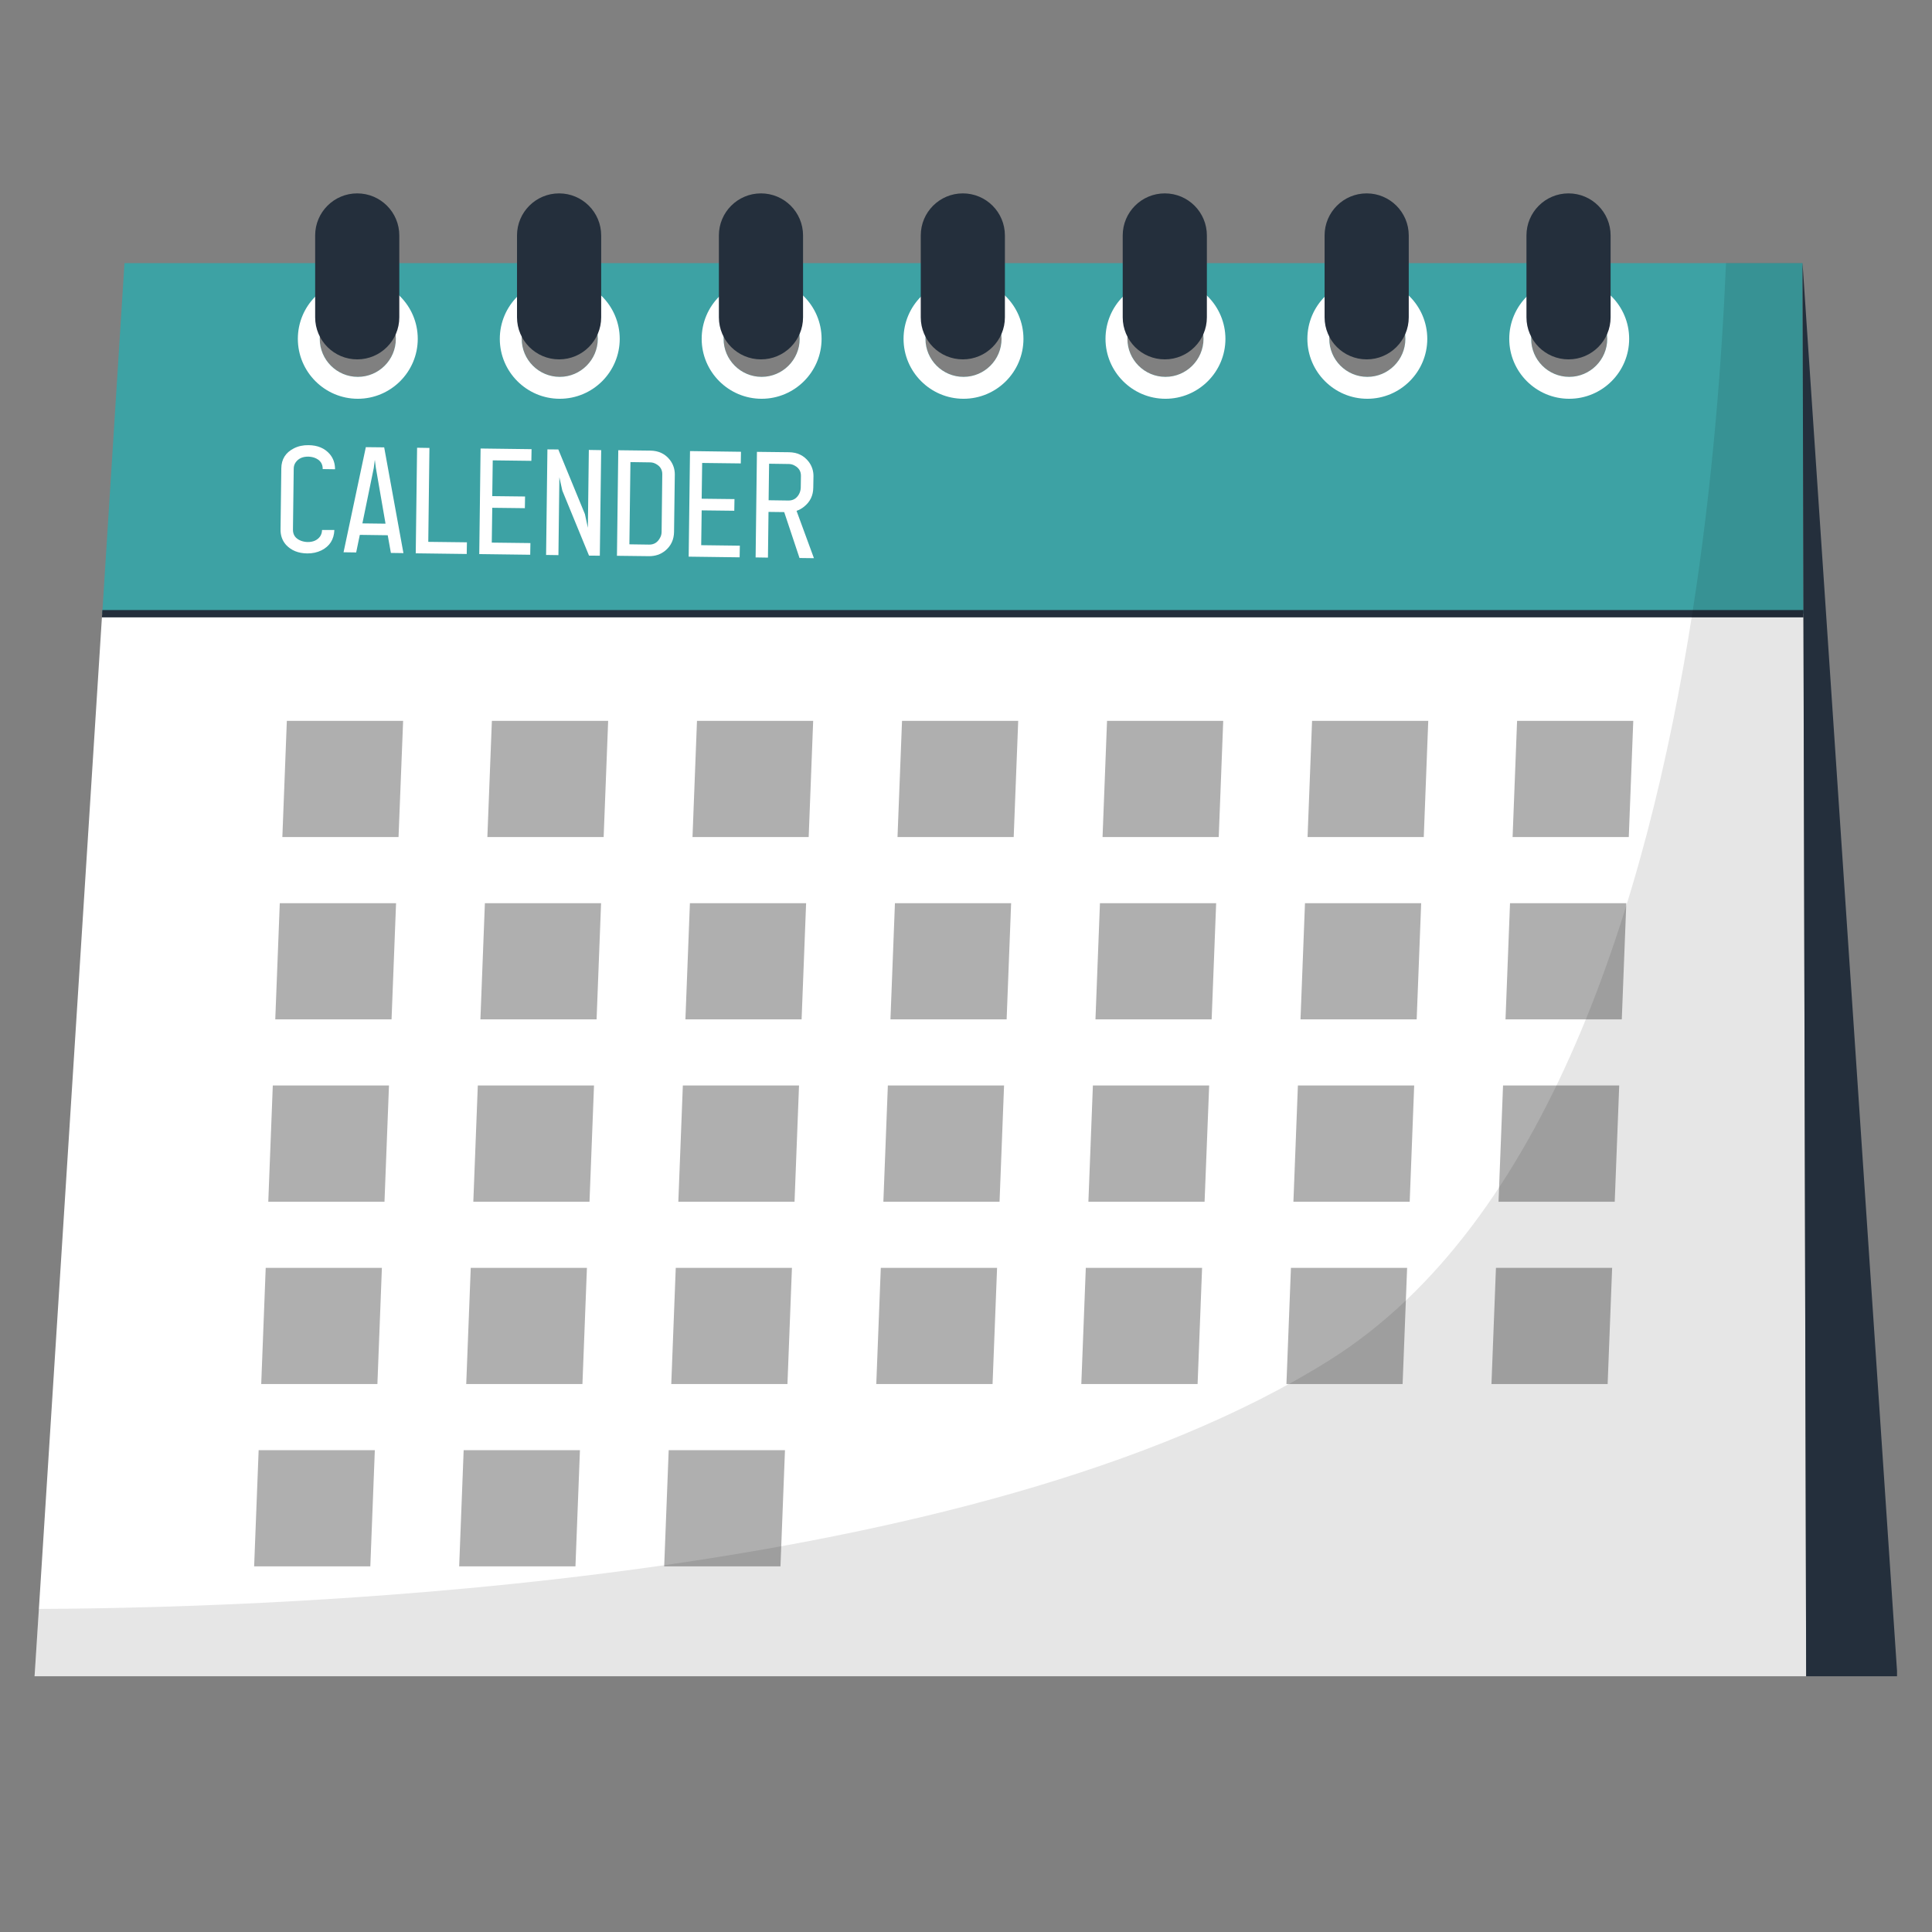 <svg xmlns="http://www.w3.org/2000/svg" xmlns:xlink="http://www.w3.org/1999/xlink" width="500" zoomAndPan="magnify" viewBox="0 0 375 375" height="500" preserveAspectRatio="xMidYMid meet" version="1.0"><rect x="0" y="0" width="375" height="375" fill="#808080" stroke="none"/><defs><filter x="0%" y="0%" width="100%" height="100%" id="e6a9754d97"><feColorMatrix values="0 0 0 0 1 0 0 0 0 1 0 0 0 0 1 0 0 0 1 0" color-interpolation-filters="sRGB"/></filter><clipPath id="f07bc0b151"><path d="M 6.711 119 L 351 119 L 351 325.5 L 6.711 325.5 Z M 6.711 119 " clip-rule="nonzero"/></clipPath><clipPath id="34ea77e90d"><path d="M 61 37.5 L 78 37.5 L 78 70 L 61 70 Z M 61 37.5 " clip-rule="nonzero"/></clipPath><clipPath id="a07ab8c6a0"><path d="M 100 37.5 L 117 37.5 L 117 70 L 100 70 Z M 100 37.5 " clip-rule="nonzero"/></clipPath><clipPath id="6963f07489"><path d="M 139 37.5 L 156 37.5 L 156 70 L 139 70 Z M 139 37.5 " clip-rule="nonzero"/></clipPath><clipPath id="5ec868b892"><path d="M 178 37.5 L 196 37.5 L 196 70 L 178 70 Z M 178 37.5 " clip-rule="nonzero"/></clipPath><clipPath id="f6695a4c10"><path d="M 217 37.5 L 235 37.5 L 235 70 L 217 70 Z M 217 37.5 " clip-rule="nonzero"/></clipPath><clipPath id="07b524b978"><path d="M 257 37.5 L 274 37.5 L 274 70 L 257 70 Z M 257 37.5 " clip-rule="nonzero"/></clipPath><clipPath id="ea1bae588c"><path d="M 296 37.5 L 313 37.5 L 313 70 L 296 70 Z M 296 37.5 " clip-rule="nonzero"/></clipPath><clipPath id="4f50bbcef9"><path d="M 349 51 L 368.211 51 L 368.211 325.5 L 349 325.5 Z M 349 51 " clip-rule="nonzero"/></clipPath><clipPath id="784a7a7697"><path d="M 6.711 50 L 351 50 L 351 325.5 L 6.711 325.5 Z M 6.711 50 " clip-rule="nonzero"/></clipPath><mask id="52eb42a967"><g filter="url(#e6a9754d97)"><rect x="-37.5" width="450" fill="#000000" y="-37.5" height="450" fill-opacity="0.1"/></g></mask><clipPath id="af5638c23e"><path d="M 0.711 1 L 344.879 1 L 344.879 275.441 L 0.711 275.441 Z M 0.711 1 " clip-rule="nonzero"/></clipPath><clipPath id="09c09e0ccb"><rect x="0" width="345" y="0" height="276"/></clipPath></defs><path fill="#3da2a4" d="M 350.055 118.406 L 349.871 51.066 L 24.16 51.066 L 19.891 118.406 L 19.855 119.109 L 350.074 119.109 Z M 304.582 58.379 C 308.645 58.379 311.969 61.699 311.969 65.766 C 311.969 69.828 308.645 73.152 304.582 73.152 C 300.516 73.152 297.195 69.828 297.195 65.766 C 297.195 61.699 300.516 58.379 304.582 58.379 Z M 265.398 58.379 C 269.465 58.379 272.785 61.699 272.785 65.766 C 272.785 69.828 269.48 73.152 265.398 73.152 C 261.332 73.152 258.012 69.828 258.012 65.766 C 258.012 61.699 261.332 58.379 265.398 58.379 Z M 226.215 58.379 C 230.281 58.379 233.605 61.699 233.605 65.766 C 233.605 69.828 230.301 73.152 226.215 73.152 C 222.133 73.152 218.828 69.828 218.828 65.766 C 218.828 61.699 222.133 58.379 226.215 58.379 Z M 187.016 58.379 C 191.078 58.379 194.402 61.699 194.402 65.766 C 194.402 69.828 191.098 73.152 187.016 73.152 C 182.949 73.152 179.629 69.828 179.629 65.766 C 179.645 61.699 182.949 58.379 187.016 58.379 Z M 147.832 58.379 C 151.898 58.379 155.219 61.699 155.219 65.766 C 155.219 69.828 151.918 73.152 147.832 73.152 C 143.77 73.152 140.445 69.828 140.445 65.766 C 140.445 61.699 143.77 58.379 147.832 58.379 Z M 108.648 58.379 C 112.715 58.379 116.039 61.699 116.039 65.766 C 116.039 69.828 112.734 73.152 108.648 73.152 C 104.586 73.152 101.262 69.828 101.262 65.766 C 101.262 61.699 104.566 58.379 108.648 58.379 Z M 69.449 58.379 C 73.516 58.379 76.836 61.699 76.836 65.766 C 76.836 69.828 73.531 73.152 69.449 73.152 C 65.383 73.152 62.062 69.828 62.062 65.766 C 62.082 61.699 65.383 58.379 69.449 58.379 Z M 69.449 58.379 " fill-opacity="1" fill-rule="nonzero"/><g clip-path="url(#f07bc0b151)"><path fill="#ffffff" d="M 350.574 325.359 L 6.711 325.359 L 6.898 322.445 L 7.547 312.312 L 19.781 119.832 L 19.836 119.109 L 350.055 119.109 Z M 350.574 325.359 " fill-opacity="1" fill-rule="nonzero"/></g><path fill="#ffffff" d="M 69.449 54.129 C 63.027 54.129 57.812 59.344 57.812 65.766 C 57.812 72.168 63.027 77.402 69.449 77.402 C 75.852 77.402 81.086 72.188 81.086 65.766 C 81.086 59.344 75.871 54.129 69.449 54.129 Z M 69.449 73.152 C 65.383 73.152 62.062 69.848 62.062 65.766 C 62.062 61.699 65.367 58.379 69.449 58.379 C 73.516 58.379 76.836 61.684 76.836 65.766 C 76.836 69.828 73.531 73.152 69.449 73.152 Z M 69.449 73.152 " fill-opacity="1" fill-rule="nonzero"/><path fill="#ffffff" d="M 108.648 54.129 C 102.246 54.129 97.012 59.344 97.012 65.766 C 97.012 72.168 102.227 77.402 108.648 77.402 C 115.074 77.402 120.289 72.188 120.289 65.766 C 120.27 59.344 115.055 54.129 108.648 54.129 Z M 108.648 73.152 C 104.586 73.152 101.262 69.848 101.262 65.766 C 101.262 61.699 104.566 58.379 108.648 58.379 C 112.715 58.379 116.039 61.684 116.039 65.766 C 116.02 69.828 112.715 73.152 108.648 73.152 Z M 108.648 73.152 " fill-opacity="1" fill-rule="nonzero"/><path fill="#ffffff" d="M 147.832 54.129 C 141.41 54.129 136.195 59.344 136.195 65.766 C 136.195 72.168 141.41 77.402 147.832 77.402 C 154.234 77.402 159.469 72.188 159.469 65.766 C 159.469 59.344 154.234 54.129 147.832 54.129 Z M 147.832 73.152 C 143.77 73.152 140.445 69.848 140.445 65.766 C 140.445 61.699 143.75 58.379 147.832 58.379 C 151.898 58.379 155.219 61.684 155.219 65.766 C 155.219 69.828 151.898 73.152 147.832 73.152 Z M 147.832 73.152 " fill-opacity="1" fill-rule="nonzero"/><path fill="#ffffff" d="M 187.016 54.129 C 180.594 54.129 175.379 59.344 175.379 65.766 C 175.379 72.168 180.594 77.402 187.016 77.402 C 193.438 77.402 198.652 72.188 198.652 65.766 C 198.652 59.344 193.438 54.129 187.016 54.129 Z M 187.016 73.152 C 182.949 73.152 179.629 69.848 179.629 65.766 C 179.629 61.699 182.934 58.379 187.016 58.379 C 191.078 58.379 194.402 61.684 194.402 65.766 C 194.402 69.828 191.098 73.152 187.016 73.152 Z M 187.016 73.152 " fill-opacity="1" fill-rule="nonzero"/><path fill="#ffffff" d="M 226.215 54.129 C 219.793 54.129 214.578 59.344 214.578 65.766 C 214.578 72.168 219.793 77.402 226.215 77.402 C 232.621 77.402 237.855 72.188 237.855 65.766 C 237.836 59.344 232.621 54.129 226.215 54.129 Z M 226.215 73.152 C 222.152 73.152 218.828 69.848 218.828 65.766 C 218.828 61.699 222.133 58.379 226.215 58.379 C 230.281 58.379 233.605 61.684 233.605 65.766 C 233.586 69.828 230.281 73.152 226.215 73.152 Z M 226.215 73.152 " fill-opacity="1" fill-rule="nonzero"/><path fill="#ffffff" d="M 265.398 54.129 C 258.977 54.129 253.762 59.344 253.762 65.766 C 253.762 72.168 258.977 77.402 265.398 77.402 C 271.801 77.402 277.035 72.188 277.035 65.766 C 277.02 59.344 271.801 54.129 265.398 54.129 Z M 265.398 73.152 C 261.332 73.152 258.012 69.848 258.012 65.766 C 258.012 61.699 261.316 58.379 265.398 58.379 C 269.465 58.379 272.785 61.684 272.785 65.766 C 272.785 69.828 269.465 73.152 265.398 73.152 Z M 265.398 73.152 " fill-opacity="1" fill-rule="nonzero"/><path fill="#ffffff" d="M 304.582 54.129 C 298.176 54.129 292.945 59.344 292.945 65.766 C 292.945 72.168 298.16 77.402 304.582 77.402 C 311.004 77.402 316.219 72.188 316.219 65.766 C 316.219 59.344 311.004 54.129 304.582 54.129 Z M 304.582 73.152 C 300.516 73.152 297.195 69.848 297.195 65.766 C 297.195 61.699 300.496 58.379 304.582 58.379 C 308.645 58.379 311.969 61.684 311.969 65.766 C 311.969 69.828 308.645 73.152 304.582 73.152 Z M 304.582 73.152 " fill-opacity="1" fill-rule="nonzero"/><path fill="#ffffff" d="M 64.902 102.867 C 64.828 104.707 63.992 106.023 62.395 106.824 C 61.562 107.23 60.633 107.434 59.629 107.418 C 57.887 107.398 56.531 106.84 55.527 105.766 C 54.785 104.93 54.434 103.926 54.453 102.758 L 54.602 90.934 C 54.617 89.133 55.434 87.836 57.051 87.02 C 57.902 86.59 58.852 86.387 59.891 86.406 C 61.652 86.422 63.027 87 64.012 88.148 C 64.699 88.965 65.031 89.934 65.031 91.082 L 62.637 91.047 C 62.656 90.008 62.137 89.281 61.113 88.875 C 60.727 88.727 60.297 88.652 59.871 88.633 C 58.758 88.613 57.941 88.984 57.402 89.727 C 57.145 90.082 57.012 90.508 57.012 90.973 L 56.863 102.793 C 56.848 103.836 57.367 104.559 58.426 104.965 C 58.812 105.113 59.242 105.188 59.668 105.207 C 60.781 105.227 61.598 104.855 62.137 104.113 C 62.379 103.742 62.508 103.312 62.508 102.867 Z M 64.902 102.867 " fill-opacity="1" fill-rule="nonzero"/><path fill="#ffffff" d="M 71.008 86.793 L 74.57 86.832 L 78.305 107.359 L 75.871 107.324 L 75.258 103.891 L 69.84 103.816 L 69.133 107.23 L 66.684 107.195 Z M 72.957 90.824 L 72.754 89.246 L 72.551 90.824 L 70.34 101.59 L 74.832 101.645 Z M 72.957 90.824 " fill-opacity="1" fill-rule="nonzero"/><path fill="#ffffff" d="M 80.957 86.906 L 83.352 86.945 L 83.129 105.172 L 90.629 105.262 L 90.59 107.527 L 80.695 107.398 Z M 80.957 86.906 " fill-opacity="1" fill-rule="nonzero"/><path fill="#ffffff" d="M 95.547 98.562 L 95.453 105.32 L 102.953 105.41 L 102.914 107.676 L 93.023 107.547 L 93.281 87.055 L 103.176 87.184 L 103.137 89.449 L 95.641 89.355 L 95.547 96.297 L 101.914 96.371 L 101.875 98.637 Z M 95.547 98.562 " fill-opacity="1" fill-rule="nonzero"/><path fill="#ffffff" d="M 113.531 99.789 L 114.105 102.441 L 114.293 87.332 L 116.688 87.371 L 116.426 107.863 L 114.328 107.844 L 109.152 95.238 L 108.574 92.641 L 108.391 107.75 L 105.996 107.715 L 106.254 87.223 L 108.371 87.242 Z M 113.531 99.789 " fill-opacity="1" fill-rule="nonzero"/><path fill="#ffffff" d="M 130.832 103.238 C 130.812 104.742 130.238 105.969 129.105 106.898 C 128.215 107.621 127.176 107.953 125.984 107.953 L 119.75 107.879 L 120.008 87.391 L 126.227 87.465 C 127.844 87.48 129.125 88.094 130.051 89.301 C 130.684 90.137 130.98 91.082 130.98 92.086 Z M 128.418 103.223 L 128.547 92.086 C 128.566 91.176 128.156 90.508 127.34 90.062 C 126.988 89.859 126.598 89.746 126.172 89.746 L 122.367 89.691 L 122.164 105.652 L 125.969 105.707 C 126.895 105.727 127.582 105.32 128.047 104.504 C 128.305 104.094 128.418 103.668 128.418 103.223 Z M 128.418 103.223 " fill-opacity="1" fill-rule="nonzero"/><path fill="#ffffff" d="M 136.195 99.062 L 136.102 105.82 L 143.602 105.914 L 143.562 108.176 L 133.672 108.047 L 133.93 87.555 L 143.824 87.688 L 143.785 89.949 L 136.289 89.859 L 136.195 96.801 L 142.562 96.875 L 142.523 99.137 Z M 136.195 99.062 " fill-opacity="1" fill-rule="nonzero"/><path fill="#ffffff" d="M 154.609 99.156 L 157.984 108.344 L 155.184 108.309 L 152.215 99.398 L 149.168 99.359 L 149.059 108.234 L 146.664 108.195 L 146.922 87.703 L 153.141 87.777 C 154.758 87.797 156.035 88.41 156.965 89.617 C 157.598 90.453 157.895 91.398 157.895 92.398 L 157.855 94.664 C 157.836 96.188 157.242 97.41 156.074 98.34 C 155.59 98.73 155.109 98.988 154.609 99.156 Z M 155.426 94.664 L 155.461 92.398 C 155.48 91.492 155.07 90.824 154.254 90.379 C 153.902 90.172 153.512 90.062 153.086 90.062 L 149.281 90.008 L 149.188 97.098 L 152.992 97.152 C 153.922 97.172 154.609 96.762 155.07 95.945 C 155.293 95.555 155.406 95.129 155.426 94.664 Z M 155.426 94.664 " fill-opacity="1" fill-rule="nonzero"/><path fill="#afafaf" d="M 77.355 162.469 L 54.805 162.469 L 55.676 139.918 L 78.246 139.918 Z M 77.355 162.469 " fill-opacity="1" fill-rule="nonzero"/><path fill="#afafaf" d="M 117.168 162.469 L 94.598 162.469 L 95.473 139.918 L 118.043 139.918 Z M 117.168 162.469 " fill-opacity="1" fill-rule="nonzero"/><path fill="#afafaf" d="M 156.965 162.469 L 134.414 162.469 L 135.285 139.918 L 157.836 139.918 Z M 156.965 162.469 " fill-opacity="1" fill-rule="nonzero"/><path fill="#afafaf" d="M 196.758 162.469 L 174.207 162.469 L 175.082 139.918 L 197.633 139.918 Z M 196.758 162.469 " fill-opacity="1" fill-rule="nonzero"/><path fill="#afafaf" d="M 236.555 162.469 L 214.004 162.469 L 214.875 139.918 L 237.426 139.918 Z M 236.555 162.469 " fill-opacity="1" fill-rule="nonzero"/><path fill="#afafaf" d="M 276.352 162.469 L 253.797 162.469 L 254.672 139.918 L 277.223 139.918 Z M 276.352 162.469 " fill-opacity="1" fill-rule="nonzero"/><path fill="#afafaf" d="M 316.145 162.469 L 293.594 162.469 L 294.465 139.918 L 317.016 139.918 Z M 316.145 162.469 " fill-opacity="1" fill-rule="nonzero"/><path fill="#afafaf" d="M 76 197.863 L 53.43 197.863 L 54.305 175.312 L 76.875 175.312 Z M 76 197.863 " fill-opacity="1" fill-rule="nonzero"/><path fill="#afafaf" d="M 115.797 197.863 L 93.246 197.863 L 94.117 175.312 L 116.668 175.312 Z M 115.797 197.863 " fill-opacity="1" fill-rule="nonzero"/><path fill="#afafaf" d="M 155.59 197.863 L 133.039 197.863 L 133.91 175.312 L 156.465 175.312 Z M 155.59 197.863 " fill-opacity="1" fill-rule="nonzero"/><path fill="#afafaf" d="M 195.387 197.863 L 172.836 197.863 L 173.707 175.312 L 196.258 175.312 Z M 195.387 197.863 " fill-opacity="1" fill-rule="nonzero"/><path fill="#afafaf" d="M 235.18 197.863 L 212.629 197.863 L 213.5 175.312 L 236.055 175.312 Z M 235.18 197.863 " fill-opacity="1" fill-rule="nonzero"/><path fill="#afafaf" d="M 274.977 197.863 L 252.426 197.863 L 253.297 175.312 L 275.848 175.312 Z M 274.977 197.863 " fill-opacity="1" fill-rule="nonzero"/><path fill="#afafaf" d="M 314.789 197.863 L 292.219 197.863 L 293.094 175.312 L 315.664 175.312 Z M 314.789 197.863 " fill-opacity="1" fill-rule="nonzero"/><path fill="#afafaf" d="M 74.629 233.262 L 52.074 233.262 L 52.949 210.691 L 75.5 210.691 Z M 74.629 233.262 " fill-opacity="1" fill-rule="nonzero"/><path fill="#afafaf" d="M 114.422 233.262 L 91.871 233.262 L 92.742 210.691 L 115.297 210.691 Z M 114.422 233.262 " fill-opacity="1" fill-rule="nonzero"/><path fill="#afafaf" d="M 154.219 233.262 L 131.664 233.262 L 132.539 210.691 L 155.09 210.691 Z M 154.219 233.262 " fill-opacity="1" fill-rule="nonzero"/><path fill="#afafaf" d="M 194.012 233.262 L 171.461 233.262 L 172.332 210.691 L 194.887 210.691 Z M 194.012 233.262 " fill-opacity="1" fill-rule="nonzero"/><path fill="#afafaf" d="M 233.809 233.262 L 211.258 233.262 L 212.129 210.691 L 234.699 210.691 Z M 233.809 233.262 " fill-opacity="1" fill-rule="nonzero"/><path fill="#afafaf" d="M 273.621 233.262 L 251.051 233.262 L 251.922 210.691 L 274.492 210.691 Z M 273.621 233.262 " fill-opacity="1" fill-rule="nonzero"/><path fill="#afafaf" d="M 313.418 233.262 L 290.863 233.262 L 291.738 210.691 L 314.289 210.691 Z M 313.418 233.262 " fill-opacity="1" fill-rule="nonzero"/><path fill="#afafaf" d="M 73.254 268.637 L 50.703 268.637 L 51.574 246.086 L 74.125 246.086 Z M 73.254 268.637 " fill-opacity="1" fill-rule="nonzero"/><path fill="#afafaf" d="M 113.051 268.637 L 90.496 268.637 L 91.371 246.086 L 113.922 246.086 Z M 113.051 268.637 " fill-opacity="1" fill-rule="nonzero"/><path fill="#afafaf" d="M 152.844 268.637 L 130.293 268.637 L 131.164 246.086 L 153.715 246.086 Z M 152.844 268.637 " fill-opacity="1" fill-rule="nonzero"/><path fill="#afafaf" d="M 192.656 268.637 L 170.086 268.637 L 170.961 246.086 L 193.531 246.086 Z M 192.656 268.637 " fill-opacity="1" fill-rule="nonzero"/><path fill="#afafaf" d="M 232.453 268.637 L 209.883 268.637 L 210.754 246.086 L 233.324 246.086 Z M 232.453 268.637 " fill-opacity="1" fill-rule="nonzero"/><path fill="#afafaf" d="M 272.246 268.637 L 249.695 268.637 L 250.57 246.086 L 273.121 246.086 Z M 272.246 268.637 " fill-opacity="1" fill-rule="nonzero"/><path fill="#afafaf" d="M 312.043 268.637 L 289.492 268.637 L 290.363 246.086 L 312.914 246.086 Z M 312.043 268.637 " fill-opacity="1" fill-rule="nonzero"/><path fill="#afafaf" d="M 71.879 304.035 L 49.328 304.035 L 50.203 281.48 L 72.754 281.48 Z M 71.879 304.035 " fill-opacity="1" fill-rule="nonzero"/><path fill="#afafaf" d="M 111.695 304.035 L 89.125 304.035 L 89.996 281.48 L 112.566 281.48 Z M 111.695 304.035 " fill-opacity="1" fill-rule="nonzero"/><path fill="#afafaf" d="M 151.488 304.035 L 128.918 304.035 L 129.793 281.48 L 152.363 281.48 Z M 151.488 304.035 " fill-opacity="1" fill-rule="nonzero"/><g clip-path="url(#34ea77e90d)"><path fill="#242f3c" d="M 69.336 69.754 C 64.828 69.754 61.172 66.098 61.172 61.59 L 61.172 45.699 C 61.172 41.191 64.828 37.535 69.336 37.535 C 73.848 37.535 77.504 41.191 77.504 45.699 L 77.504 61.59 C 77.504 66.098 73.848 69.754 69.336 69.754 Z M 69.336 69.754 " fill-opacity="1" fill-rule="nonzero"/></g><g clip-path="url(#a07ab8c6a0)"><path fill="#242f3c" d="M 108.52 69.754 C 104.012 69.754 100.352 66.098 100.352 61.59 L 100.352 45.699 C 100.352 41.191 104.012 37.535 108.52 37.535 C 113.031 37.535 116.688 41.191 116.688 45.699 L 116.688 61.59 C 116.688 66.098 113.031 69.754 108.52 69.754 Z M 108.52 69.754 " fill-opacity="1" fill-rule="nonzero"/></g><g clip-path="url(#6963f07489)"><path fill="#242f3c" d="M 147.703 69.754 C 143.191 69.754 139.535 66.098 139.535 61.59 L 139.535 45.699 C 139.535 41.191 143.191 37.535 147.703 37.535 C 152.215 37.535 155.871 41.191 155.871 45.699 L 155.871 61.59 C 155.871 66.098 152.215 69.754 147.703 69.754 Z M 147.703 69.754 " fill-opacity="1" fill-rule="nonzero"/></g><g clip-path="url(#5ec868b892)"><path fill="#242f3c" d="M 186.887 69.754 C 182.375 69.754 178.719 66.098 178.719 61.59 L 178.719 45.699 C 178.719 41.191 182.375 37.535 186.887 37.535 C 191.395 37.535 195.051 41.191 195.051 45.699 L 195.051 61.59 C 195.051 66.098 191.395 69.754 186.887 69.754 Z M 186.887 69.754 " fill-opacity="1" fill-rule="nonzero"/></g><g clip-path="url(#f6695a4c10)"><path fill="#242f3c" d="M 226.086 69.754 C 221.574 69.754 217.918 66.098 217.918 61.59 L 217.918 45.699 C 217.918 41.191 221.574 37.535 226.086 37.535 C 230.598 37.535 234.254 41.191 234.254 45.699 L 234.254 61.59 C 234.254 66.098 230.598 69.754 226.086 69.754 Z M 226.086 69.754 " fill-opacity="1" fill-rule="nonzero"/></g><g clip-path="url(#07b524b978)"><path fill="#242f3c" d="M 265.27 69.754 C 260.758 69.754 257.102 66.098 257.102 61.59 L 257.102 45.699 C 257.102 41.191 260.758 37.535 265.27 37.535 C 269.777 37.535 273.438 41.191 273.438 45.699 L 273.438 61.59 C 273.438 66.098 269.777 69.754 265.27 69.754 Z M 265.27 69.754 " fill-opacity="1" fill-rule="nonzero"/></g><g clip-path="url(#ea1bae588c)"><path fill="#242f3c" d="M 304.453 69.754 C 299.941 69.754 296.285 66.098 296.285 61.59 L 296.285 45.699 C 296.285 41.191 299.941 37.535 304.453 37.535 C 308.961 37.535 312.617 41.191 312.617 45.699 L 312.617 61.59 C 312.617 66.098 308.961 69.754 304.453 69.754 Z M 304.453 69.754 " fill-opacity="1" fill-rule="nonzero"/></g><g clip-path="url(#4f50bbcef9)"><path fill="#242f3c" d="M 368.281 325.359 L 350.574 325.359 L 349.871 51.066 Z M 368.281 325.359 " fill-opacity="1" fill-rule="nonzero"/></g><path fill="#242f3c" d="M 350.055 118.406 L 350.055 119.832 L 19.781 119.832 L 19.871 118.406 Z M 350.055 118.406 " fill-opacity="1" fill-rule="nonzero"/><g clip-path="url(#784a7a7697)"><g mask="url(#52eb42a967)"><g transform="matrix(1, 0, 0, 1, 6, 50)"><g clip-path="url(#09c09e0ccb)"><g clip-path="url(#af5638c23e)"><path fill="#000000" d="M 344.574 275.359 L 0.711 275.359 L 0.898 272.445 L 1.547 262.293 C 52.199 262.051 183.391 257.078 252.012 214.035 C 294.332 187.473 313.691 125.07 322.469 69.109 C 326.441 43.812 328.223 19.812 329.02 1.047 L 343.891 1.047 L 344.074 69.109 Z M 344.574 275.359 " fill-opacity="1" fill-rule="nonzero"/></g></g></g></g></g></svg>